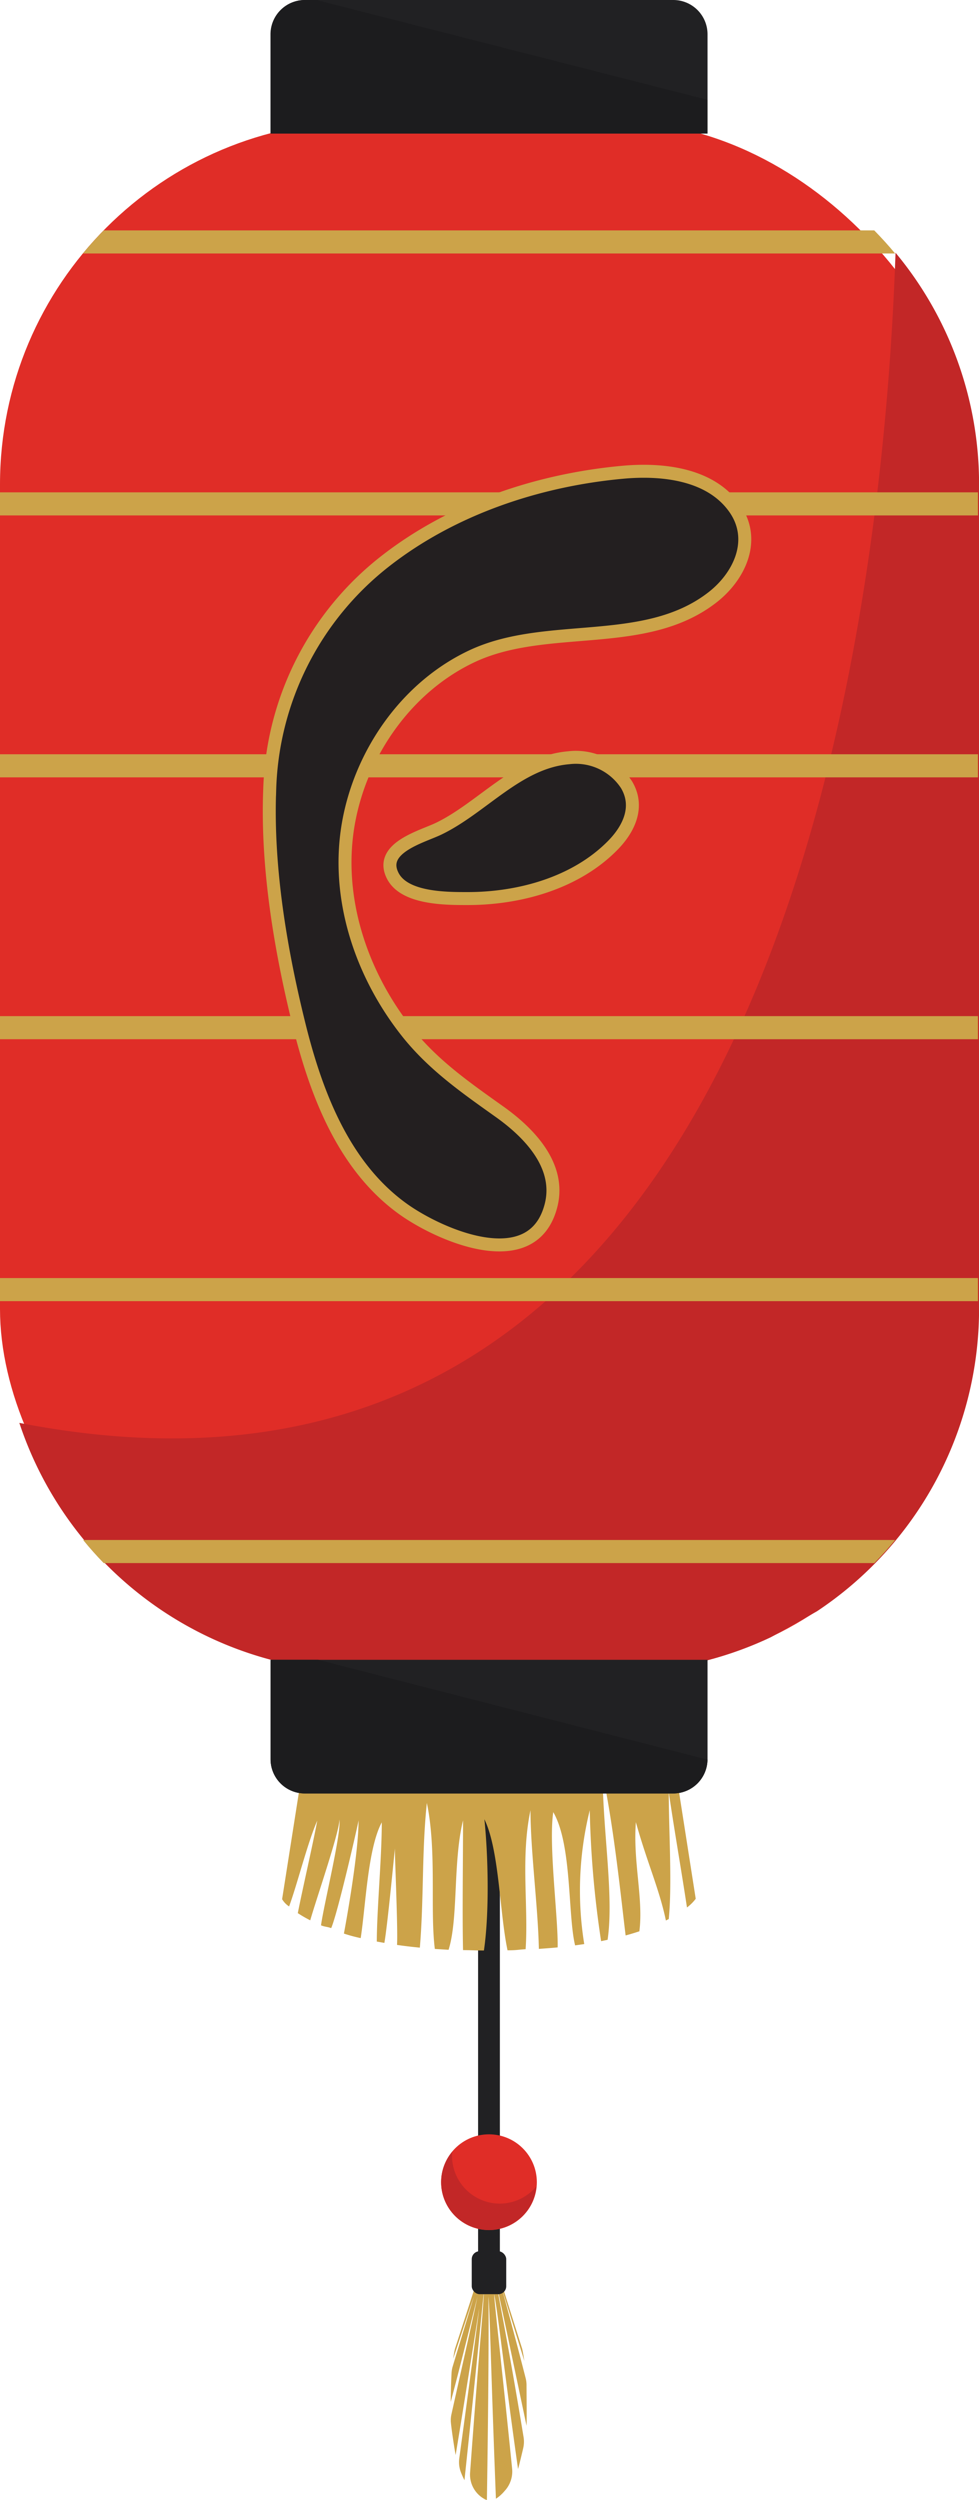 <svg id="_800x800" data-name="800x800" xmlns="http://www.w3.org/2000/svg" viewBox="0 0 150.96 385.3"><defs><style>.cls-1{fill:#212123;}.cls-2{fill:#cca349;}.cls-3{fill:#e02d27;}.cls-4{fill:#c22727;}.cls-5{fill:#1c1c1e;}.cls-6{fill:#231f20;stroke:#cca349;stroke-miterlimit:10;stroke-width:2px;}</style></defs><title>82857-OH8F1H-150no</title><rect class="cls-1" x="73.72" y="266.12" width="3.36" height="87.48"/><path class="cls-2" d="M-730.7,272h-55.43l-4.19,26.64a3.39,3.39,0,0,0,1.08,1.12c1.26-3.42,2.85-9.83,4.34-13.22-0.68,3.68-2.28,10.57-3,14.25a19.63,19.63,0,0,0,1.92,1.11c0.93-3.28,4.5-13.59,4.5-15.54,0.31,2.1-2.44,13.27-2.84,16.31,0.57,0.24.89,0.19,1.57,0.43,1.05-2.45,4.22-16.37,4.22-16.61,0,4.93-1.8,15-2.26,17.45a23.26,23.26,0,0,0,2.59.7c0.77-5,1.1-13.86,3.25-17.84,0,5.48-.75,13.29-0.77,18.37l1.17,0.21c0.48-2.63,1.57-14.14,1.63-14.61-0.07.46,0.48,12.5,0.32,14.92q1.66,0.24,3.52.42c0.63-7.51.29-14.8,1.08-22.3,1.55,7.4.47,16.43,1.23,22.5l2.12,0.13c1.53-4.88.65-13.46,2.23-19.95,0,6.27-.13,14.53,0,20,1,0,2.1.06,3.22,0.06,0.88-6,.63-14.94.07-20.23,2.3,4.7,2.32,14.28,3.57,20.2,1.43,0,1.5-.09,2.79-0.17,0.45-6.74-.79-14.08.75-21.42,0,6.26,1.18,15.11,1.29,21.37,1-.07,2-0.14,2.9-0.23,0.09-4.63-1.42-15.78-.68-20.85,2.91,5,2.23,15.9,3.37,20.54l1.41-.2a51.56,51.56,0,0,1,.85-20.63,153.42,153.42,0,0,0,1.75,20.18l1-.21c1-6.75-.76-16.94-0.76-25.5,1.79,8.52,2.88,19.55,3.54,24.83q1.13-.31,2.12-0.64c0.64-5-1-10.71-.54-16.82,1.73,6.23,3.61,10.28,4.63,15.16l0.44-.23c0.54-5.38,0-13.64,0-19.55,0.94,6.37,1.87,11.58,2.81,17.77a6.86,6.86,0,0,0,1.35-1.34Z" transform="translate(833.82 -5.93)"/><path class="cls-2" d="M-756.87,356.64H-760l-3.67,11.31s-0.11.41-.27,1.51c1.34-4,2.68-8.15,3.18-9.53-0.44,1.47-1.83,6-3.25,10.71a4.25,4.25,0,0,0-.18,1c-0.07,1.24-.14,4-0.13,4.48,1.42-5.26,4.1-16.12,4.12-16.21-0.4,2.07-2.6,11.78-4,18.08a4.14,4.14,0,0,0-.09,1.37c0.17,1.65.66,4.67,0.73,4.94,1.51-9.09,3.59-22.34,3.63-22.58,0,0.23-1.8,13.82-3.07,23.09a4.36,4.36,0,0,0,.27,2.21c0.16,0.41.34,0.8,0.53,1.17,2.15-20.27,2.68-26.18,3-29.12-0.09,2.76-.86,10.44-2.13,27.9a4.29,4.29,0,0,0,2.16,4.09,1.47,1.47,0,0,0,.43.18c0.31-20.39.28-29.05,0.23-31.36,0.23,2,.37,11,1.16,31.17a6.28,6.28,0,0,0,1.34-1.2,4.41,4.41,0,0,0,1.16-3.43c-1.49-14.82-2.67-25-2.78-26.9,0.48,1.95,1.61,12.28,3.69,26.94,0.09-.24.54-2.09,0.8-3.22a4.41,4.41,0,0,0,.05-1.72c-2.36-14.36-3.76-21.07-4.17-23.54,0.58,2.5,2.23,10.43,4.63,21.81,0.05-.59,0-4.79,0-6.3a4.37,4.37,0,0,0-.14-1.05c-1.82-7.13-3.17-11.95-3.66-13.8,0.64,2.09,1.51,4.87,3.46,11.17-0.16-1.14-.32-1.84-0.32-1.84Z" transform="translate(833.82 -5.93)"/><rect class="cls-3" y="18.7" width="150.8" height="239.01" rx="55.96" ry="55.96"/><path class="cls-4" d="M-830.84,225.23c116.57,22.71,133.12-122.17,135.11-180.35a55.73,55.73,0,0,1,12.88,35.71V207.68a55.9,55.9,0,0,1-25,46.59q-3.52,2-7.12,4a55.73,55.73,0,0,1-23.88,5.35H-777.7A56,56,0,0,1-830.84,225.23Z" transform="translate(833.82 -5.93)"/><path class="cls-2" d="M-817.83,41.44c-1.12,1.14-2.2,2.32-3.21,3.56H-695.8c-1-1.23-2.1-2.42-3.21-3.56H-817.83Z" transform="translate(833.82 -5.93)"/><rect class="cls-2" y="75.88" width="150.8" height="3.56"/><rect class="cls-2" y="116.25" width="150.8" height="3.56"/><rect class="cls-2" y="156.61" width="150.8" height="3.56"/><rect class="cls-2" y="196.98" width="150.8" height="3.56"/><path class="cls-2" d="M-817.83,246.84H-699c1.12-1.14,2.2-2.32,3.21-3.56H-821C-820,244.51-818.95,245.69-817.83,246.84Z" transform="translate(833.82 -5.93)"/><path class="cls-1" d="M-730,5.93h-56.8a5.28,5.28,0,0,0-5.28,5.28V26.52h67.36V11.21A5.28,5.28,0,0,0-730,5.93Z" transform="translate(833.82 -5.93)"/><path class="cls-1" d="M-786.82,282.34H-730a5.28,5.28,0,0,0,5.28-5.28V261.75H-792.1v15.32A5.28,5.28,0,0,0-786.82,282.34Z" transform="translate(833.82 -5.93)"/><path class="cls-5" d="M-784.75,6s0,0,0-.06h-2.08a5.28,5.28,0,0,0-5.28,5.28V26.52h67.36V21.31Z" transform="translate(833.82 -5.93)"/><path class="cls-5" d="M-784.75,261.75h-7.35v15.32a5.28,5.28,0,0,0,5.28,5.28H-730a5.28,5.28,0,0,0,5.27-5.22Z" transform="translate(833.82 -5.93)"/><line class="cls-1" x1="72.62" y1="1.16" x2="78.19" y2="1.16"/><circle class="cls-3" cx="75.4" cy="336.33" r="7.38"/><path class="cls-4" d="M-756.74,345.56a7.38,7.38,0,0,1-7.38-7.38c0-.22,0-0.43.07-0.65a7.31,7.31,0,0,0-1.75,4.71,7.38,7.38,0,0,0,7.38,7.38,7.35,7.35,0,0,0,7.31-6.73A7.33,7.33,0,0,1-756.74,345.56Z" transform="translate(833.82 -5.93)"/><rect class="cls-1" x="72.74" y="346.97" width="5.32" height="6.62" rx="1.22" ry="1.22"/><path class="cls-6" d="M-737.72,78.71c5.91-.53,13.29.2,17.08,5.41,3.59,4.92.88,10.7-3.48,14-10.38,7.92-25.33,3.58-36.81,8.9-10,4.65-17.06,14.65-19.09,25.39-2.21,11.71,1.88,23.86,9.29,33,4,4.88,8.85,8.24,13.93,11.86,4.55,3.23,9.53,8.32,7.94,14.48-2.79,10.79-16.91,4.67-22.65.63-9-6.36-13.29-17.19-15.95-27.55-3-11.86-5.26-25-4.77-37.24a46.31,46.31,0,0,1,17.74-35.11C-764.08,84.32-750.79,79.89-737.72,78.71Z" transform="translate(833.82 -5.93)"/><path class="cls-6" d="M-766.15,133.64c6.72-3.25,12.19-10.25,20-10.92a9.33,9.33,0,0,1,8.95,4.17c2,3.38.36,6.81-2.15,9.35-5.74,5.83-14.47,8.2-22.44,8.18-3.27,0-9.52,0-11.4-3.38C-775.6,136.63-768.77,134.91-766.15,133.64Z" transform="translate(833.82 -5.93)"/></svg>